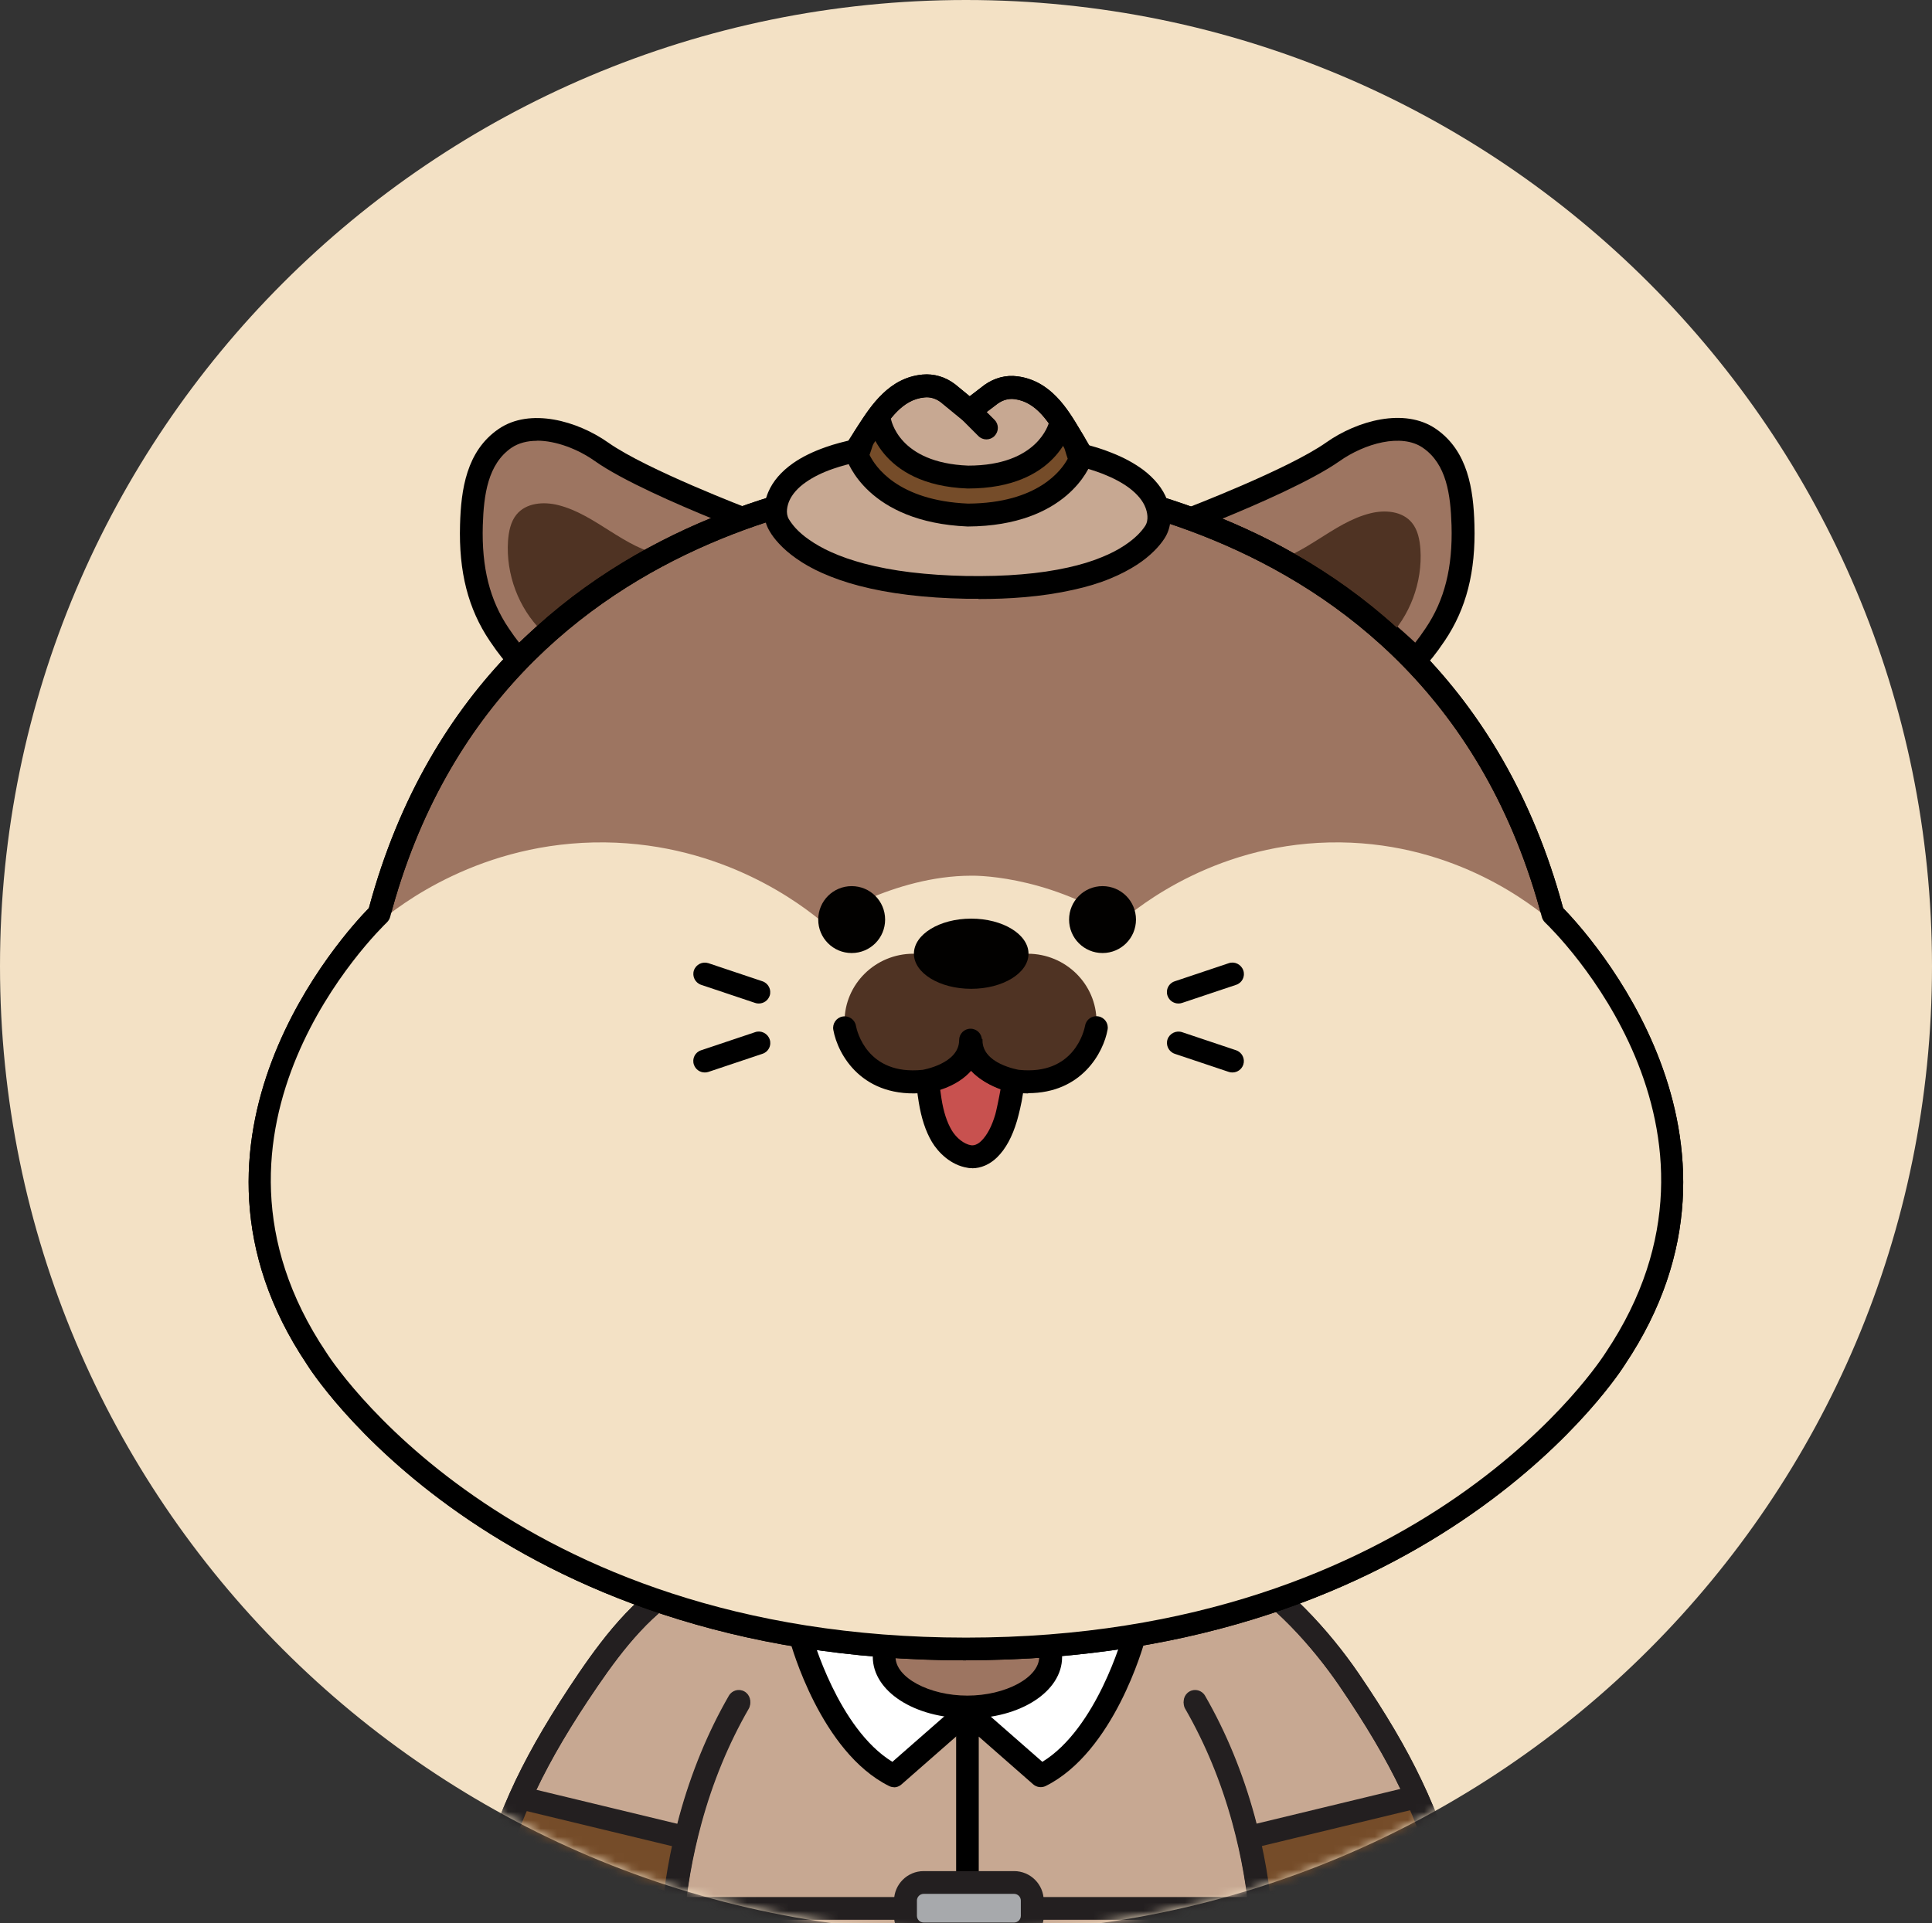 <svg width="234" height="233" viewBox="0 0 234 233" fill="none" xmlns="http://www.w3.org/2000/svg">
<rect x="0" y="0" width="234" height="233" fill="#333333" stroke="none"/>
<g clip-path="url(#clip0_2001_51)">
<path d="M117 234.109C181.617 234.109 234 181.702 234 117.054C234 52.407 181.617 0 117 0C52.383 0 0 52.407 0 117.054C0 181.702 52.383 234.109 117 234.109Z" fill="#F3E1C5"/>
<mask id="mask0_2001_51" style="mask-type:luminance" maskUnits="userSpaceOnUse" x="0" y="0" width="234" height="235">
<path d="M117 234.109C181.617 234.109 234 181.702 234 117.054C234 52.407 181.617 0 117 0C52.383 0 0 52.407 0 117.054C0 181.702 52.383 234.109 117 234.109Z" fill="white"/>
</mask>
<g mask="url(#mask0_2001_51)">
<path d="M60.019 225.305L81.653 230.737C81.653 230.737 79.976 240.67 83.213 247.779C83.213 247.779 70.911 256.118 62.476 246.434C62.476 246.434 56.367 241.285 60.019 225.305Z" fill="#9D7561"/>
<path d="M174.579 225.305L152.945 230.737C152.945 230.737 154.622 240.67 151.384 247.779C151.384 247.779 163.687 256.118 172.121 246.434C172.121 246.434 178.231 241.285 174.579 225.305Z" fill="#9D7561"/>
<path d="M155.502 194.061C155.502 194.061 170.943 210.837 174.662 226.053L153.46 230.787L152.978 240.172H81.204V230.787L60.003 226.053C63.722 210.821 79.162 194.061 79.162 194.061H155.502Z" fill="#C7A892"/>
<path d="M135.579 286H126.928C122.595 286 118.976 284.106 117.1 281.2C115.223 284.106 111.604 286 107.271 286H98.621C92.328 286 87.414 281.731 87.414 276.299V253.46C84.459 251.799 82.201 249.174 81.022 245.985C79.544 241.999 79.76 237.148 80.075 232.913C80.391 228.66 81.138 224.375 82.284 220.189C83.711 214.973 85.72 210.073 88.277 205.638C88.659 204.974 89.506 204.741 90.17 205.123C90.834 205.505 91.066 206.353 90.684 207.017C88.244 211.253 86.318 215.92 84.957 220.92C83.861 224.94 83.147 229.043 82.831 233.129C82.533 237.082 82.317 241.567 83.612 245.022C84.658 247.812 86.716 250.071 89.406 251.367C89.888 251.6 90.186 252.081 90.186 252.613V276.299C90.186 280.253 93.823 283.226 98.637 283.226H107.287C112.102 283.226 115.738 280.319 115.738 276.466V252.613C115.738 251.849 116.352 251.234 117.116 251.234C117.88 251.234 118.494 251.849 118.494 252.613V276.466C118.494 280.319 122.13 283.226 126.945 283.226H135.595C140.41 283.226 144.046 280.253 144.046 276.299V252.613C144.046 252.081 144.345 251.6 144.826 251.367C147.516 250.055 149.575 247.812 150.621 245.022C151.916 241.567 151.7 237.065 151.401 233.129C151.086 229.043 150.372 224.94 149.276 220.92C147.914 215.92 145.989 211.253 143.548 207.017C143.166 206.353 143.398 205.505 144.063 205.123C144.727 204.741 145.573 204.974 145.955 205.638C148.512 210.073 150.521 214.973 151.949 220.189C153.095 224.375 153.842 228.66 154.157 232.913C154.473 237.148 154.705 241.999 153.211 245.985C152.015 249.174 149.774 251.799 146.819 253.46V276.299C146.819 281.748 141.888 286 135.612 286H135.579Z" fill="#231F20"/>
<path d="M162.11 252.397C157.909 252.397 153.692 250.819 150.388 248.726C149.741 248.311 149.558 247.464 149.957 246.816C150.372 246.168 151.218 245.985 151.866 246.384C157.361 249.872 165.713 251.733 171.142 245.504C177.999 237.63 173.184 224.209 169.697 216.9C167.838 213.013 165.464 208.994 162.226 204.243C159.072 199.625 154.008 193.862 149.11 191.387L84.11 192.483C79.179 194.974 75.443 199.808 72.405 204.243C69.167 208.977 66.793 212.997 64.934 216.9C61.447 224.209 56.616 237.63 63.489 245.504C68.802 251.6 76.771 250.055 82.466 246.567C83.114 246.168 83.977 246.367 84.376 247.032C84.774 247.68 84.575 248.543 83.911 248.942C77.568 252.829 67.872 254.739 61.414 247.331C53.511 238.261 58.674 223.628 62.443 215.704C64.369 211.685 66.81 207.549 70.114 202.682C73.401 197.865 77.519 192.583 83.163 189.858C83.346 189.775 83.545 189.726 83.745 189.726L149.392 188.613C149.591 188.563 149.824 188.662 150.023 188.745C155.485 191.387 161.097 197.682 164.517 202.682C167.838 207.549 170.278 211.685 172.188 215.704C175.973 223.628 181.137 238.261 173.217 247.331C170.029 251.002 166.061 252.397 162.093 252.397H162.11Z" fill="#231F20"/>
<path d="M109.645 232.581H81.985C81.221 232.581 80.607 231.966 80.607 231.202C80.607 230.438 81.221 229.823 81.985 229.823H109.645C110.409 229.823 111.023 230.438 111.023 231.202C111.023 231.966 110.409 232.581 109.645 232.581Z" fill="#231F20"/>
<path d="M152.414 232.581H125.003C124.239 232.581 123.625 231.966 123.625 231.202C123.625 230.438 124.239 229.823 125.003 229.823H152.414C153.178 229.823 153.792 230.438 153.792 231.202C153.792 231.966 153.178 232.581 152.414 232.581Z" fill="#231F20"/>
<path d="M63.34 217.515L83.031 223.03L81.221 231.185L60.019 226.451L63.34 217.515Z" fill="#754C29"/>
<path d="M171.009 218.229L151.052 223.03L152.962 230.737L174.163 225.853L171.009 218.229Z" fill="#754C29"/>
<path d="M83.031 224.01C82.931 224.01 82.815 224.01 82.699 223.976L62.808 219.176C62.061 218.993 61.613 218.246 61.779 217.498C61.962 216.751 62.709 216.302 63.456 216.468L83.346 221.269C84.093 221.452 84.541 222.199 84.376 222.947C84.226 223.578 83.662 224.01 83.031 224.01Z" fill="#231F20"/>
<path d="M81.653 232.116C81.553 232.116 81.453 232.116 81.337 232.082L60.152 227.199C59.405 227.033 58.94 226.285 59.106 225.538C59.272 224.79 60.019 224.325 60.766 224.491L81.951 229.375C82.699 229.541 83.163 230.288 82.997 231.036C82.848 231.684 82.284 232.116 81.653 232.116Z" fill="#231F20"/>
<path d="M162.11 252.397C157.909 252.397 153.692 250.819 150.388 248.726C149.741 248.311 149.558 247.464 149.957 246.816C150.372 246.168 151.218 245.985 151.866 246.384C157.361 249.872 165.713 251.733 171.142 245.504C177.999 237.63 173.184 224.209 169.697 216.9C167.838 213.013 165.464 208.994 162.226 204.243C159.072 199.625 154.008 193.862 149.11 191.387L84.11 192.483C79.179 194.974 75.443 199.808 72.405 204.243C69.167 208.977 66.793 212.997 64.934 216.9C61.447 224.209 56.616 237.63 63.489 245.504C68.802 251.6 76.771 250.055 82.466 246.567C83.114 246.168 83.977 246.367 84.376 247.032C84.774 247.68 84.575 248.543 83.911 248.942C77.568 252.829 67.872 254.739 61.414 247.331C53.511 238.261 58.674 223.628 62.443 215.704C64.369 211.685 66.81 207.549 70.114 202.682C73.401 197.865 77.519 192.583 83.163 189.858C83.346 189.775 83.545 189.726 83.745 189.726L149.392 188.613C149.591 188.563 149.824 188.662 150.023 188.745C155.485 191.387 161.097 197.682 164.517 202.682C167.838 207.549 170.278 211.685 172.188 215.704C175.973 223.628 181.137 238.261 173.217 247.331C170.029 251.002 166.061 252.397 162.093 252.397H162.11Z" fill="#231F20"/>
<path d="M151.401 223.943C150.77 223.943 150.206 223.511 150.056 222.88C149.874 222.133 150.338 221.385 151.086 221.202L170.693 216.468C171.441 216.286 172.188 216.751 172.37 217.498C172.553 218.246 172.088 218.993 171.341 219.176L151.733 223.91C151.617 223.943 151.517 223.943 151.401 223.943Z" fill="#231F20"/>
<path d="M152.978 232.116C152.347 232.116 151.783 231.684 151.633 231.036C151.467 230.288 151.932 229.541 152.679 229.375L173.865 224.491C174.612 224.309 175.359 224.79 175.525 225.538C175.691 226.285 175.226 227.033 174.479 227.199L153.294 232.082C153.194 232.099 153.078 232.116 152.978 232.116Z" fill="#231F20"/>
<path d="M135.579 285.801H126.928C122.595 285.801 118.976 283.907 117.1 281C115.223 283.907 111.604 285.801 107.271 285.801H98.621C92.328 285.801 87.414 281.532 87.414 276.1V253.261C84.459 251.6 82.201 248.975 81.022 245.786C79.544 241.799 79.76 236.949 80.075 232.714C80.391 228.461 81.138 224.176 82.284 219.99C83.711 214.774 85.72 209.874 88.277 205.439C88.659 204.775 89.506 204.542 90.17 204.924C90.834 205.306 91.066 206.153 90.684 206.818C88.244 211.053 86.318 215.721 84.957 220.721C83.861 224.74 83.147 228.843 82.831 232.929C82.533 236.883 82.317 241.368 83.612 244.823C84.658 247.613 86.716 249.872 89.406 251.168C89.888 251.4 90.186 251.882 90.186 252.414V276.1C90.186 280.054 93.823 283.027 98.637 283.027H107.287C112.102 283.027 115.738 280.12 115.738 276.266V252.414C115.738 251.65 116.352 251.035 117.116 251.035C117.88 251.035 118.494 251.65 118.494 252.414V276.266C118.494 280.12 122.13 283.027 126.945 283.027H135.595C140.41 283.027 144.046 280.054 144.046 276.1V252.414C144.046 251.882 144.345 251.4 144.826 251.168C147.516 249.856 149.575 247.613 150.621 244.823C151.916 241.368 151.7 236.866 151.401 232.929C151.086 228.843 150.372 224.74 149.276 220.721C147.914 215.721 145.989 211.053 143.548 206.818C143.166 206.153 143.398 205.306 144.063 204.924C144.727 204.542 145.573 204.775 145.955 205.439C148.512 209.874 150.521 214.774 151.949 219.99C153.095 224.176 153.842 228.461 154.157 232.714C154.473 236.949 154.705 241.799 153.211 245.786C152.015 248.975 149.774 251.6 146.819 253.261V276.1C146.819 281.532 141.888 285.801 135.612 285.801H135.579Z" fill="#231F20"/>
<path d="M97.01 198.247C97.01 198.247 99.966 211.153 108.284 215.123L117.183 206.768C117.183 206.768 106.49 206.585 107.105 199.293L97.027 198.247H97.01Z" fill="white"/>
<path d="M137.355 198.247C137.355 198.247 134.4 211.153 126.082 215.123L117.183 206.768C117.183 206.768 127.875 206.585 127.261 199.293L137.338 198.247H137.355Z" fill="white"/>
<path d="M108.284 216.518C108.068 216.518 107.868 216.468 107.669 216.369C99.418 212.249 95.831 199.343 95.682 198.795C95.483 198.064 95.914 197.3 96.645 197.1C97.376 196.901 98.139 197.333 98.338 198.064C98.372 198.18 101.51 209.425 108.084 213.445L116.236 206.303C116.817 205.804 117.681 205.854 118.195 206.436C118.694 207.017 118.644 207.881 118.063 208.396L109.18 216.186C108.914 216.419 108.599 216.535 108.267 216.535L108.284 216.518Z" fill="black"/>
<path d="M117.183 241.035C116.419 241.035 115.805 240.421 115.805 239.657V207.349C115.805 206.801 116.12 206.319 116.618 206.087C117.116 205.854 117.697 205.954 118.096 206.303L126.248 213.445C132.839 209.409 135.977 198.18 135.994 198.064C136.193 197.333 136.957 196.885 137.687 197.101C138.418 197.3 138.866 198.064 138.65 198.795C138.501 199.343 134.914 212.249 126.663 216.369C126.165 216.618 125.55 216.535 125.135 216.169L118.544 210.389V239.64C118.544 240.404 117.93 241.019 117.166 241.019L117.183 241.035Z" fill="black"/>
<path d="M126.995 199.293C127.178 199.742 127.277 200.223 127.277 200.705C127.277 204.06 122.761 206.768 117.183 206.768C111.604 206.768 107.088 204.06 107.088 200.705C107.088 200.29 107.155 199.891 107.287 199.492" fill="#9D7561"/>
<path d="M117.183 208.163C110.741 208.163 105.71 204.891 105.71 200.722C105.71 200.157 105.81 199.609 105.976 199.077C106.225 198.346 107.005 197.964 107.736 198.213C108.466 198.463 108.848 199.243 108.599 199.974C108.516 200.223 108.466 200.489 108.466 200.738C108.466 203.23 112.534 205.422 117.166 205.422C121.798 205.422 125.866 203.23 125.866 200.738C125.866 200.439 125.799 200.14 125.683 199.841C125.401 199.127 125.75 198.33 126.464 198.047C127.178 197.765 127.974 198.114 128.257 198.828C128.506 199.459 128.639 200.107 128.639 200.755C128.639 204.924 123.591 208.196 117.166 208.196L117.183 208.163Z" fill="black"/>
<path d="M90.269 62.937C90.269 62.937 77.668 58.137 72.853 54.732C69.682 52.506 64.502 50.795 61.148 53.104C57.695 55.479 57.197 59.798 57.081 63.602C56.948 68.402 57.728 72.837 60.451 76.874C60.633 77.139 62.609 80.046 62.925 79.714C62.925 79.714 74.447 67.854 90.269 62.921V62.937Z" fill="#9D7561"/>
<path d="M63.472 81.159L62.742 81.126C62.211 81.076 61.596 81.026 59.322 77.654C56.699 73.767 55.553 69.282 55.719 63.569C55.835 59.333 56.483 54.649 60.384 51.974C64.203 49.35 69.948 50.994 73.667 53.619C78.299 56.891 90.668 61.608 90.784 61.658L94.52 63.087L90.701 64.283C75.559 69 64.469 80.179 63.937 80.711L63.489 81.192L63.472 81.159ZM61.962 78.751C61.962 78.751 61.945 78.767 61.928 78.784C61.928 78.784 61.945 78.767 61.962 78.751ZM65.033 53.403C63.871 53.403 62.808 53.669 61.945 54.25C59.089 56.227 58.591 59.931 58.475 63.652C58.326 68.768 59.322 72.721 61.613 76.109C62.078 76.807 62.526 77.422 62.875 77.854C65.714 75.179 74.58 67.406 86.318 62.854C82.167 61.16 75.41 58.236 72.056 55.861C70.014 54.416 67.358 53.386 65.033 53.386V53.403Z" fill="black"/>
<path d="M144.013 62.937C144.013 62.937 156.614 58.137 161.429 54.732C164.6 52.506 169.78 50.795 173.134 53.104C176.587 55.479 177.086 59.798 177.202 63.602C177.335 68.402 176.554 72.837 173.831 76.874C173.649 77.139 171.673 80.046 171.358 79.714C171.358 79.714 159.835 67.854 144.013 62.921V62.937Z" fill="#9D7561"/>
<path d="M170.876 81.192L170.361 80.694C169.897 80.212 158.723 68.984 143.598 64.266L139.779 63.07L143.515 61.642C143.631 61.592 156 56.874 160.632 53.602C164.351 50.978 170.096 49.333 173.914 51.958C177.799 54.632 178.464 59.316 178.58 63.552C178.746 69.266 177.6 73.751 174.977 77.638C172.702 81.01 172.088 81.059 171.557 81.109L170.893 81.159L170.876 81.192ZM172.304 78.717L172.337 78.751C172.337 78.751 172.321 78.717 172.304 78.717ZM147.964 62.854C159.686 67.389 168.585 75.196 171.407 77.854C171.756 77.422 172.204 76.807 172.669 76.109C174.96 72.721 175.957 68.751 175.807 63.652C175.691 59.931 175.209 56.227 172.337 54.25C169.747 52.456 165.281 53.718 162.226 55.878C158.872 58.236 152.115 61.177 147.964 62.871V62.854Z" fill="black"/>
<path d="M153.294 68.236C157.909 67.472 161.413 63.319 165.962 62.19C167.738 61.741 169.863 61.907 171.026 63.353C171.723 64.216 171.955 65.396 172.038 66.542C172.304 70.562 170.76 74.664 167.954 77.438" fill="#4F3323"/>
<path d="M80.275 67.24C75.659 66.475 72.156 62.323 67.607 61.193C65.83 60.745 63.705 60.911 62.543 62.356C61.846 63.22 61.613 64.399 61.53 65.545C61.264 69.565 62.808 73.668 65.614 76.442" fill="#4F3323"/>
<path d="M188.093 110.742C173.732 56.509 117.017 57.672 117.017 57.672C117.017 57.672 60.301 56.526 45.94 110.742C45.94 110.742 19.276 136.123 38.386 164.577C38.386 164.577 59.754 199.775 117.033 199.775C174.313 199.775 195.681 164.577 195.681 164.577C214.774 136.123 188.126 110.742 188.126 110.742H188.093Z" fill="#9D7561"/>
<path d="M117 201.153C59.604 201.153 37.389 165.657 37.174 165.291C18.778 137.884 41.806 112.952 44.678 110.012C59.305 55.728 116.452 56.21 117.033 56.276C117.531 56.193 174.695 55.728 189.322 110.012C192.194 112.952 215.206 137.884 196.793 165.341C196.61 165.64 174.396 201.137 117 201.137V201.153ZM116.884 59.05C113.679 59.05 60.816 59.881 47.252 111.091C47.185 111.34 47.052 111.556 46.87 111.739C45.824 112.752 21.301 136.671 39.498 163.813C39.747 164.212 61.231 198.396 117 198.396C172.769 198.396 194.253 164.212 194.469 163.879C212.732 136.655 187.396 112.005 187.13 111.756C186.948 111.573 186.815 111.357 186.748 111.108C172.835 58.585 117.598 59.084 117.033 59.067H116.884V59.05Z" fill="#000200"/>
<path d="M99.7 111.756C99.7 111.756 108.151 106.091 117.631 106.091C117.631 106.091 126.347 105.842 135.628 111.756C137.903 109.796 147.632 101.889 162.342 102.055C176.438 102.221 185.719 109.713 188.093 111.756H188.077C188.077 111.756 214.741 136.854 195.631 164.976C195.631 164.976 174.263 199.758 116.983 199.758C59.704 199.758 38.336 164.976 38.336 164.976C19.243 136.838 45.89 111.756 45.89 111.756C48.231 109.796 58.193 101.889 73.268 102.055C87.713 102.221 97.226 109.713 99.667 111.756" fill="#F3E1C5"/>
<path d="M117 201.153C59.604 201.153 37.389 165.657 37.174 165.291C18.778 137.884 41.806 112.952 44.678 110.012C59.305 55.728 116.452 56.21 117.033 56.276C117.531 56.193 174.695 55.728 189.322 110.012C192.194 112.952 215.206 137.884 196.793 165.341C196.61 165.64 174.396 201.137 117 201.137V201.153ZM116.884 59.05C113.679 59.05 60.816 59.881 47.252 111.091C47.185 111.34 47.052 111.556 46.87 111.739C45.824 112.752 21.301 136.671 39.498 163.813C39.747 164.212 61.231 198.396 117 198.396C172.769 198.396 194.253 164.212 194.469 163.879C212.715 136.688 188.193 112.769 187.13 111.756C186.948 111.573 186.815 111.357 186.748 111.108C172.835 58.585 117.598 59.084 117.033 59.067H116.884V59.05Z" fill="black"/>
<path d="M129.518 54.815C129.983 54.898 130.448 54.998 130.913 55.097C132.009 55.363 133.088 55.695 134.117 56.094C135.396 56.592 136.624 57.207 137.67 58.004C138.766 58.818 139.646 59.848 140.094 61.011C140.51 62.123 140.593 63.386 139.912 64.449C139.613 64.897 139.264 65.329 138.866 65.728C138.301 66.293 137.67 66.791 136.973 67.24C136.06 67.838 135.047 68.336 134.001 68.768C132.623 69.332 131.179 69.748 129.718 70.08C127.808 70.512 125.849 70.778 123.874 70.944C121.599 71.126 119.308 71.176 117.017 71.143C114.725 71.11 112.434 70.96 110.176 70.695C108.217 70.462 106.275 70.113 104.365 69.615C102.904 69.233 101.476 68.751 100.132 68.136C99.102 67.671 98.106 67.123 97.209 66.492C96.529 66.01 95.914 65.495 95.367 64.914C94.985 64.499 94.653 64.067 94.37 63.602C93.723 62.522 93.856 61.26 94.304 60.163C94.785 59.001 95.715 58.021 96.844 57.24C97.923 56.492 99.169 55.911 100.464 55.463C101.51 55.097 102.605 54.798 103.701 54.582C104.166 54.483 104.631 54.4 105.112 54.35" fill="#C7A892"/>
<path d="M118.527 72.538C118.029 72.538 117.515 72.538 117 72.538C114.493 72.488 112.202 72.339 110.01 72.073C107.819 71.807 105.86 71.442 104.017 70.96C102.373 70.528 100.912 70.013 99.567 69.415C98.405 68.9 97.342 68.302 96.412 67.638C95.632 67.09 94.935 66.492 94.354 65.861C93.889 65.362 93.49 64.847 93.192 64.316C92.395 62.971 92.345 61.309 93.042 59.632C93.607 58.303 94.619 57.124 96.064 56.11C97.16 55.346 98.455 54.715 100.015 54.167C101.095 53.785 102.24 53.486 103.435 53.237C103.934 53.137 104.432 53.054 104.946 52.988C105.71 52.871 106.391 53.436 106.49 54.2C106.59 54.964 106.042 55.645 105.278 55.745C104.847 55.795 104.398 55.878 103.983 55.961C102.904 56.177 101.875 56.459 100.912 56.791C99.6 57.24 98.504 57.788 97.624 58.403C96.628 59.084 95.931 59.898 95.582 60.712C95.383 61.21 95.101 62.14 95.549 62.904C95.765 63.253 96.031 63.618 96.363 63.984C96.811 64.466 97.359 64.947 97.99 65.379C98.77 65.927 99.667 66.442 100.679 66.891C101.891 67.439 103.203 67.887 104.697 68.286C106.407 68.734 108.25 69.083 110.309 69.332C112.401 69.582 114.593 69.731 117.017 69.781C119.457 69.814 121.649 69.764 123.724 69.582C125.799 69.415 127.642 69.133 129.369 68.751C130.863 68.419 132.241 68.004 133.437 67.505C134.466 67.09 135.379 66.625 136.176 66.093C136.807 65.678 137.372 65.23 137.837 64.764C138.185 64.416 138.467 64.067 138.7 63.718C139.181 62.971 138.932 62.024 138.75 61.525C138.434 60.678 137.754 59.864 136.791 59.133C135.927 58.486 134.865 57.921 133.57 57.406C132.623 57.041 131.61 56.725 130.548 56.459C130.116 56.36 129.685 56.26 129.253 56.193C128.506 56.077 127.991 55.363 128.107 54.599C128.223 53.835 128.937 53.336 129.701 53.453C130.199 53.536 130.697 53.652 131.195 53.768C132.374 54.051 133.52 54.4 134.582 54.831C136.126 55.429 137.388 56.127 138.467 56.924C139.845 57.971 140.858 59.217 141.356 60.562C142.004 62.273 141.888 63.917 141.041 65.23C140.709 65.745 140.294 66.243 139.812 66.725C139.215 67.323 138.501 67.904 137.704 68.419C136.757 69.033 135.678 69.598 134.499 70.08C133.138 70.645 131.66 71.093 129.983 71.459C128.124 71.874 126.165 72.173 123.957 72.356C122.23 72.505 120.437 72.571 118.494 72.571L118.527 72.538Z" fill="black"/>
<path d="M117.415 49.765L120.072 47.755C120.918 47.157 121.981 46.825 123.093 46.975C126.796 47.456 128.572 51.044 130.083 53.519C130.349 53.951 130.598 54.366 130.847 54.798C130.847 54.798 128.473 61.509 117.216 61.575C105.976 61.094 103.851 54.3 103.851 54.3C104.116 53.885 104.382 53.453 104.648 53.038C106.241 50.629 108.151 47.108 111.87 46.759C112.982 46.659 114.028 47.025 114.858 47.656L117.432 49.765" fill="#C7A892"/>
<path d="M117.199 62.954C105.063 62.439 102.605 55.014 102.506 54.699C102.39 54.316 102.439 53.901 102.639 53.569C102.904 53.137 103.186 52.705 103.469 52.273L103.917 51.576C105.511 49.117 107.686 45.762 111.72 45.38C113.115 45.247 114.526 45.662 115.688 46.559L117.448 48.005L119.225 46.642C120.437 45.779 121.848 45.397 123.259 45.596C127.277 46.127 129.319 49.566 130.814 52.074L131.245 52.788C131.511 53.22 131.777 53.669 132.026 54.117C132.225 54.466 132.258 54.881 132.125 55.263C132.009 55.579 129.286 62.888 117.199 62.954ZM105.378 54.416C106.125 55.878 108.931 59.831 117.249 60.197C125.517 60.147 128.439 56.31 129.253 54.865C129.137 54.649 129.004 54.449 128.871 54.233L128.423 53.502C127.078 51.243 125.567 48.702 122.877 48.353C122.18 48.254 121.466 48.453 120.852 48.885L118.229 50.878C117.714 51.26 117.017 51.26 116.519 50.845L113.945 48.735C113.381 48.303 112.667 48.071 111.969 48.154C109.263 48.403 107.653 50.895 106.241 53.104L105.777 53.818C105.644 54.017 105.511 54.233 105.378 54.433V54.416Z" fill="black"/>
<path d="M105.345 51.792C105.345 51.792 107.42 57.522 117.266 58.22C117.266 58.22 124.654 58.984 129.718 52.639L130.83 54.582C130.83 54.582 128.008 61.758 117.349 61.559C117.349 61.559 105.212 60.147 103.834 54.067L105.345 51.758V51.792Z" fill="#754C29"/>
<path d="M117.199 59.183C106.275 58.768 105.146 51.077 105.129 50.994C105.029 50.23 105.561 49.533 106.324 49.433C107.072 49.35 107.785 49.865 107.885 50.629C107.918 50.845 108.815 56.077 117.266 56.409C125.716 56.409 127.028 51.31 127.078 51.094C127.261 50.346 127.991 49.898 128.738 50.064C129.485 50.23 129.95 50.961 129.784 51.709C129.718 52.008 128.041 59.183 117.216 59.183H117.199Z" fill="black"/>
<path d="M117.199 63.785C105.063 63.27 102.605 55.845 102.506 55.529C102.39 55.147 102.439 54.732 102.639 54.4C102.722 54.25 102.788 53.968 102.888 53.702C103.054 53.154 103.22 52.655 103.469 52.273L103.917 51.576C105.511 49.117 107.686 45.762 111.72 45.38C113.115 45.247 114.526 45.662 115.688 46.559L117.448 48.005L119.225 46.642C120.437 45.779 121.848 45.397 123.259 45.596C127.277 46.127 129.319 49.566 130.814 52.074L131.245 52.788C131.478 53.154 131.627 53.669 131.793 54.217C131.876 54.499 131.959 54.798 132.042 54.964C132.208 55.297 132.258 55.745 132.142 56.094C132.026 56.409 129.303 63.718 117.216 63.785H117.199ZM105.328 55.13C105.992 56.492 108.715 60.645 117.249 61.011C125.717 60.961 128.589 56.941 129.319 55.579C129.253 55.396 129.203 55.213 129.137 55.014C129.037 54.715 128.971 54.4 128.871 54.217L128.439 53.502C127.095 51.243 125.584 48.702 122.894 48.353C122.197 48.254 121.483 48.453 120.868 48.885L119.507 49.915L120.453 50.861C121.001 51.41 120.985 52.273 120.453 52.822C119.906 53.37 119.042 53.37 118.494 52.822L116.469 50.795L113.945 48.719C113.381 48.287 112.667 48.054 111.969 48.137C109.263 48.386 107.653 50.878 106.241 53.087L105.777 53.801C105.694 53.951 105.61 54.25 105.511 54.549C105.444 54.748 105.378 54.948 105.312 55.13H105.328Z" fill="black"/>
<path d="M124.471 115.543C121.582 115.543 119.042 116.988 117.548 119.181C116.054 116.988 113.513 115.543 110.625 115.543C106.026 115.543 102.29 119.23 102.29 123.765C102.29 128.3 106.026 131.987 110.625 131.987C113.513 131.987 116.054 130.542 117.548 128.35C119.042 130.542 121.582 131.987 124.471 131.987C129.07 131.987 132.806 128.3 132.806 123.765C132.806 119.23 129.07 115.543 124.471 115.543Z" fill="#4F3323"/>
<path d="M112.451 131.007C112.335 131.041 112.65 133.15 112.667 133.283C112.899 134.778 113.298 136.306 114.078 137.635C114.759 138.798 116.004 139.894 117.398 140.11C118.312 140.259 119.192 139.844 119.822 139.213C120.852 138.2 121.466 136.755 121.881 135.393C121.997 135.027 122.877 131.024 122.645 130.974C122.645 130.974 117.631 129.894 117.631 126.041C117.631 126.041 118.063 129.712 112.451 131.024V131.007Z" fill="#C8514F"/>
<path d="M117.747 141.522C117.548 141.522 117.365 141.522 117.166 141.472C115.174 141.156 113.646 139.645 112.866 138.333C112.102 137.037 111.587 135.459 111.272 133.499C110.923 131.223 110.741 129.977 112.119 129.662C115.805 128.815 116.203 126.938 116.236 126.34C116.236 126.24 116.236 126.14 116.236 126.041L118.992 125.875C118.992 126.008 119.009 126.157 119.009 126.307C119.258 128.781 122.877 129.612 122.911 129.629L123.492 129.762L123.824 130.293C124.455 131.356 123.193 135.741 123.176 135.791C122.595 137.735 121.815 139.18 120.769 140.21C119.889 141.073 118.81 141.538 117.731 141.538L117.747 141.522ZM113.879 132.054C113.928 132.403 113.978 132.801 114.028 133.084C114.277 134.695 114.692 135.957 115.273 136.937C115.838 137.884 116.784 138.615 117.614 138.748C118.162 138.831 118.66 138.416 118.86 138.216C119.557 137.519 120.121 136.472 120.553 134.994C120.653 134.662 121.001 133.034 121.184 131.971C120.171 131.605 118.727 130.908 117.648 129.695C116.851 130.609 115.655 131.456 113.879 132.037V132.054Z" fill="black"/>
<path d="M107.204 111.407C107.204 113.649 105.395 115.46 103.153 115.46C100.912 115.46 99.102 113.649 99.102 111.407C99.102 109.164 100.912 107.354 103.153 107.354C105.395 107.354 107.204 109.164 107.204 111.407Z" fill="#020100"/>
<path d="M137.588 111.407C137.588 113.649 135.778 115.46 133.536 115.46C131.295 115.46 129.485 113.649 129.485 111.407C129.485 109.164 131.295 107.354 133.536 107.354C135.778 107.354 137.588 109.164 137.588 111.407Z" fill="#020100"/>
<path d="M124.571 115.543C124.571 117.885 121.466 119.795 117.631 119.795C113.796 119.795 110.691 117.885 110.691 115.543C110.691 113.201 113.796 111.291 117.631 111.291C121.466 111.291 124.571 113.201 124.571 115.543Z" fill="#020100"/>
<path d="M124.521 132.469C124.056 132.469 123.575 132.436 123.077 132.386C122.828 132.353 119.49 131.805 117.548 129.662C115.605 131.821 112.285 132.353 112.086 132.386C104.448 133.183 101.46 127.752 100.929 124.762C100.796 124.014 101.294 123.283 102.058 123.15C102.805 123.018 103.535 123.516 103.668 124.263C103.784 124.878 105.013 130.31 111.737 129.612C111.737 129.612 116.17 128.881 116.17 126.008C116.17 125.243 116.784 124.629 117.548 124.629C118.312 124.629 118.926 125.243 118.926 126.008C118.926 128.865 123.376 129.612 123.425 129.612C130.1 130.293 131.312 124.861 131.428 124.247C131.561 123.499 132.275 123.001 133.038 123.134C133.785 123.267 134.284 123.981 134.151 124.728C133.653 127.519 131.013 132.436 124.521 132.436V132.469Z" fill="black"/>
<path d="M91.897 121.573C91.747 121.573 91.598 121.556 91.465 121.506L84.923 119.313C84.193 119.064 83.811 118.284 84.043 117.569C84.292 116.838 85.073 116.456 85.803 116.689L92.345 118.882C93.075 119.131 93.457 119.911 93.225 120.626C93.025 121.207 92.494 121.573 91.913 121.573H91.897Z" fill="black"/>
<path d="M85.355 129.928C84.774 129.928 84.243 129.562 84.043 128.981C83.794 128.25 84.193 127.469 84.923 127.237L91.465 125.044C92.179 124.795 92.976 125.194 93.225 125.924C93.474 126.655 93.075 127.436 92.345 127.668L85.803 129.861C85.654 129.911 85.504 129.928 85.372 129.928H85.355Z" fill="black"/>
<path d="M142.718 121.573C142.137 121.573 141.605 121.207 141.406 120.626C141.157 119.895 141.556 119.114 142.286 118.882L148.828 116.689C149.542 116.44 150.338 116.839 150.588 117.569C150.837 118.3 150.438 119.081 149.708 119.314L143.166 121.506C143.017 121.556 142.867 121.573 142.734 121.573H142.718Z" fill="black"/>
<path d="M149.259 129.928C149.11 129.928 148.96 129.911 148.828 129.861L142.286 127.669C141.556 127.419 141.174 126.639 141.406 125.924C141.655 125.194 142.436 124.812 143.166 125.044L149.708 127.237C150.438 127.486 150.82 128.267 150.587 128.981C150.388 129.562 149.857 129.928 149.276 129.928H149.259Z" fill="black"/>
<path d="M122.844 228.062H111.87C110.659 228.062 109.678 229.044 109.678 230.255V232.115C109.678 233.326 110.659 234.308 111.87 234.308H122.844C124.055 234.308 125.036 233.326 125.036 232.115V230.255C125.036 229.044 124.055 228.062 122.844 228.062Z" fill="#A7A9AC"/>
<path d="M122.828 235.703H111.87C109.894 235.703 108.284 234.092 108.284 232.115V230.272C108.284 228.295 109.894 226.684 111.87 226.684H122.828C124.803 226.684 126.414 228.295 126.414 230.272V232.115C126.414 234.092 124.803 235.703 122.828 235.703ZM111.87 229.441C111.421 229.441 111.056 229.807 111.056 230.255V232.099C111.056 232.547 111.421 232.913 111.87 232.913H122.828C123.276 232.913 123.641 232.547 123.641 232.099V230.255C123.641 229.807 123.276 229.441 122.828 229.441H111.87Z" fill="#231F20"/>
</g>
</g>
<defs>
<clipPath id="clip0_2001_51">
<rect width="234" height="233" fill="white"/>
</clipPath>
</defs>
</svg>
